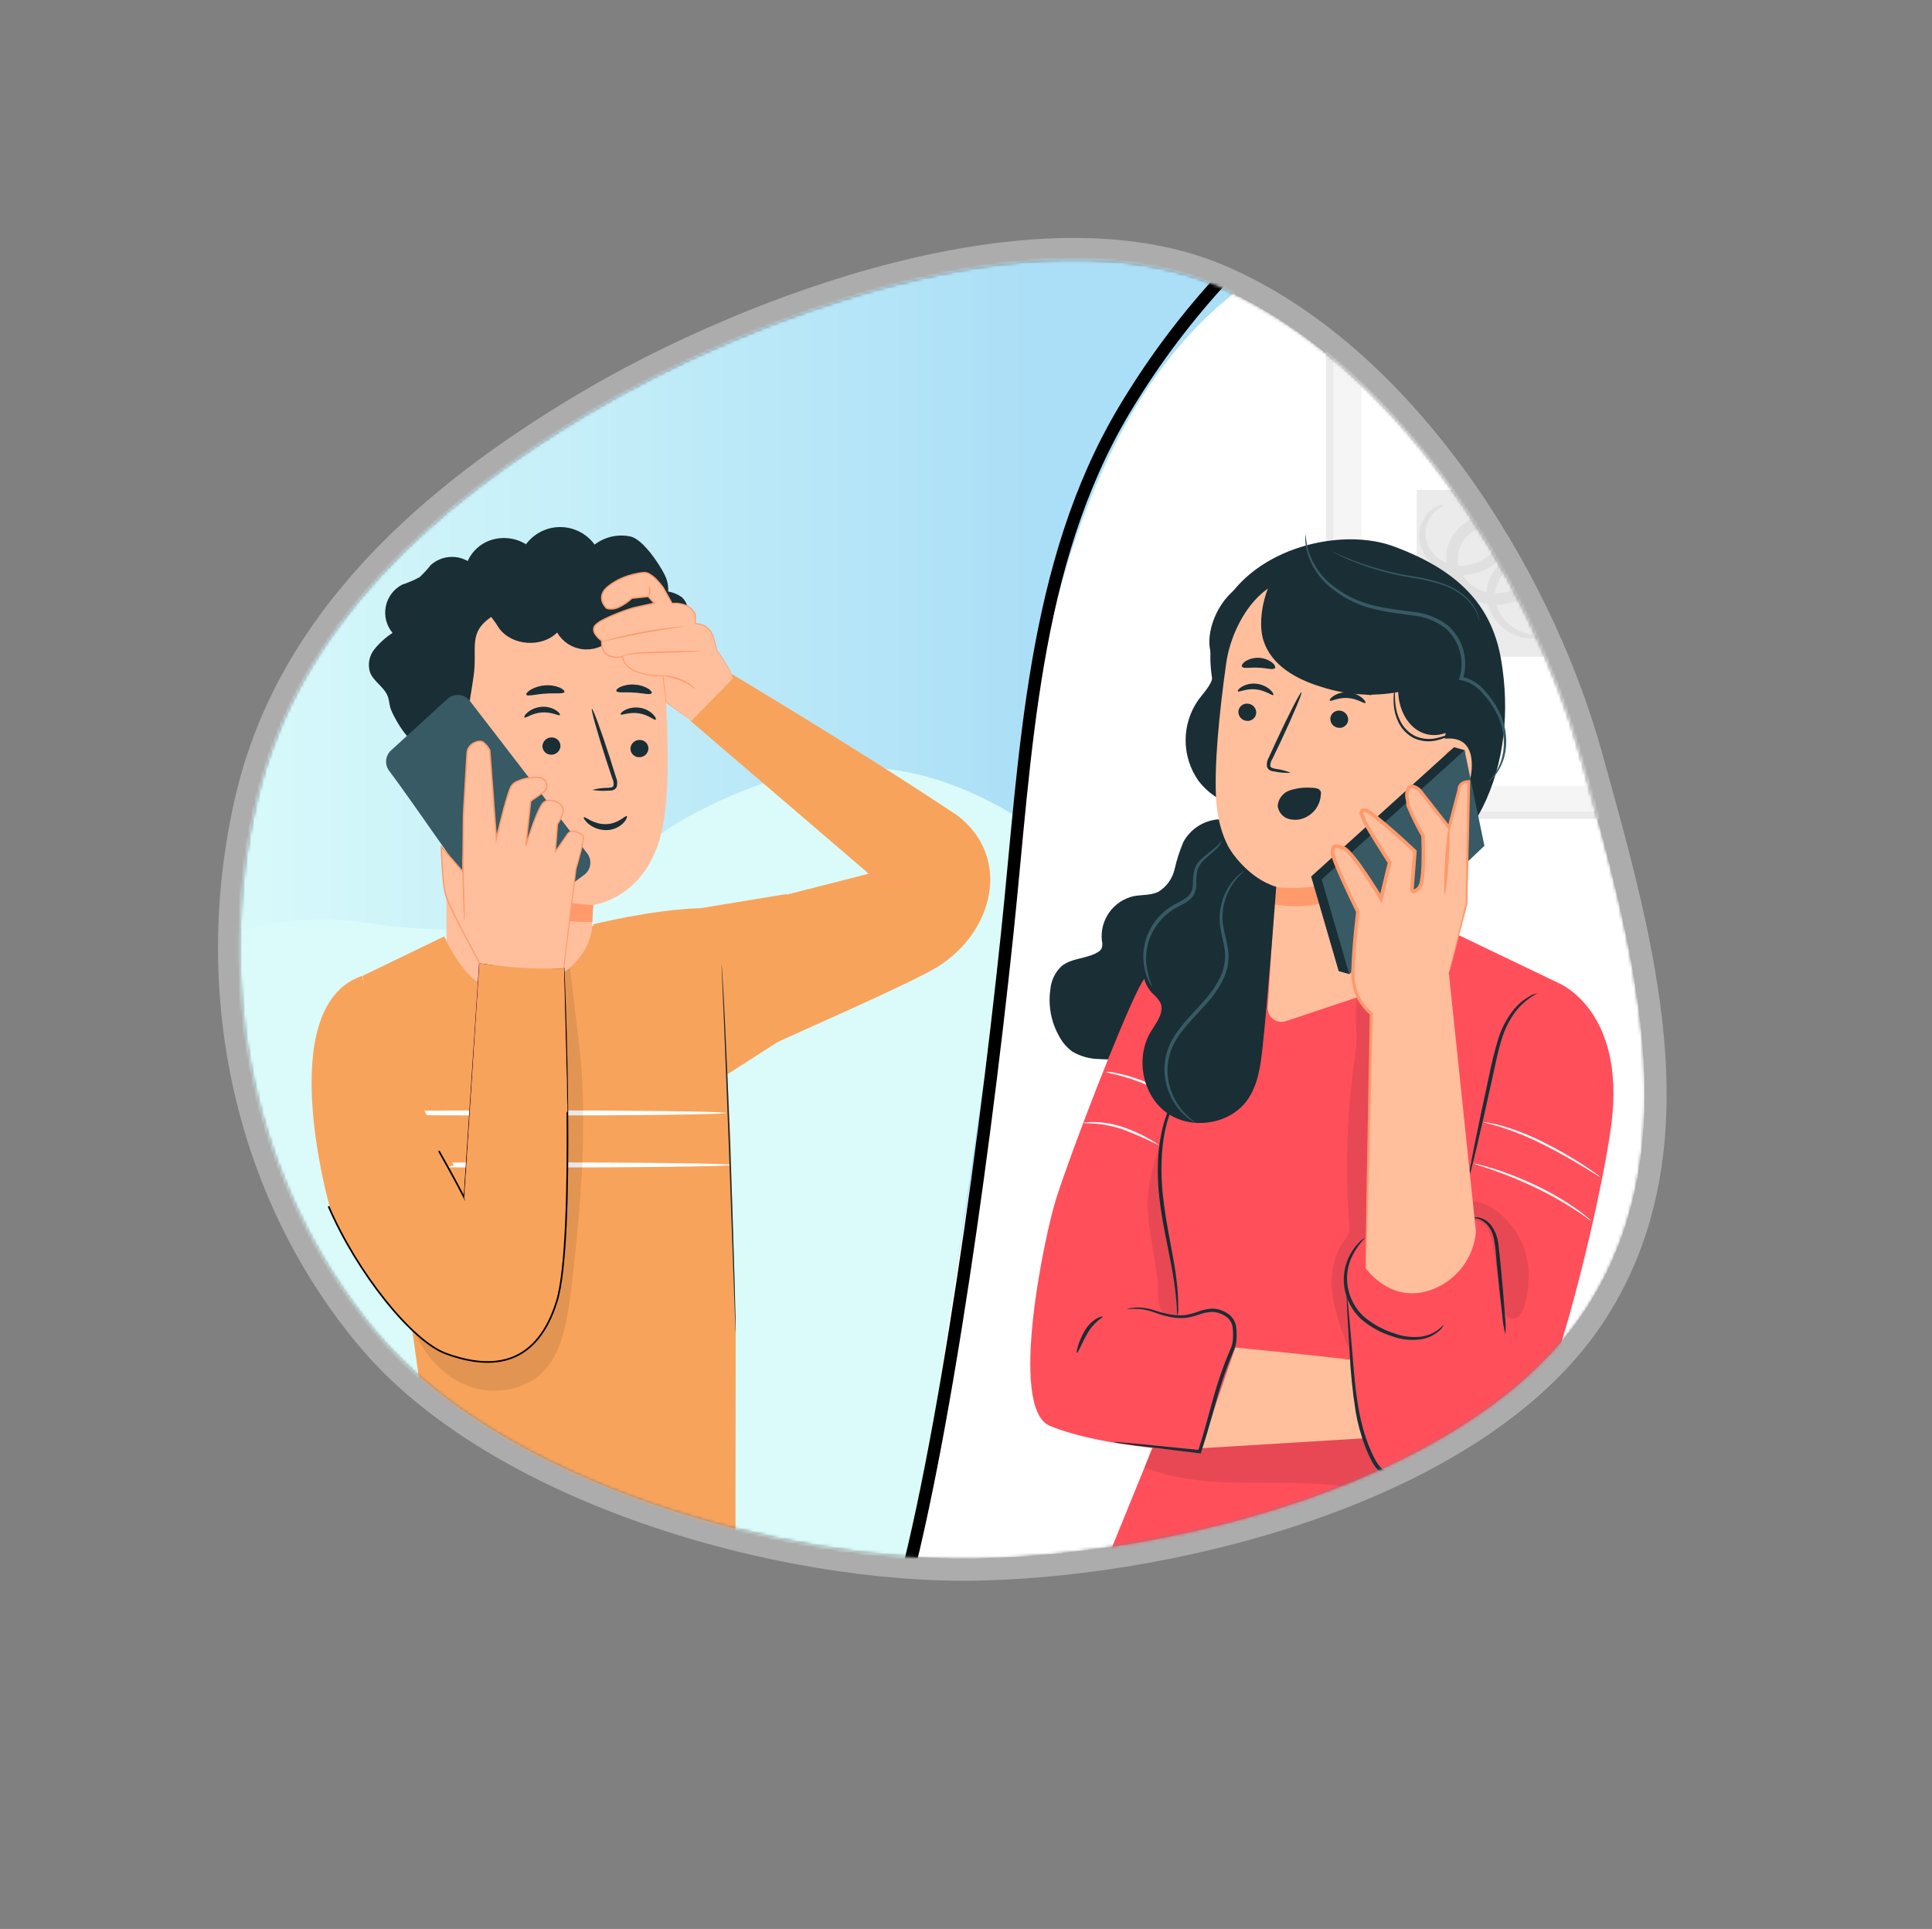<svg width="619" height="618" viewBox="0 0 619 618" fill="none" xmlns="http://www.w3.org/2000/svg">
<rect x="0" y="0" width="619" height="618" fill="#808080" stroke="none"/>
<path d="M511.53 420.582C528.715 393.768 532.344 363.826 529.694 333.342C527.154 304.13 518.811 274.1 510.875 245.538C510.55 244.369 510.226 243.202 509.903 242.039C501.558 211.97 486.293 179.759 465.941 151.984C445.604 124.229 420.026 100.687 390.956 88.282C361.576 75.746 323.724 78.273 286.998 87.605C250.159 96.966 213.842 113.33 187.128 129.21C137.534 158.692 92.317 198.31 78.91 255.609C64.771 316.033 77.618 380.72 117.397 428.606C138.087 453.513 171.495 472.407 207.379 484.892C243.313 497.394 282.15 503.616 314.089 502.874C346.853 502.113 387.129 495.53 423.682 482.232C460.15 468.965 493.432 448.821 511.53 420.582Z" stroke="white" stroke-opacity="0.35" stroke-width="7"/>
<mask id="mask0_16_49578" style="mask-type:alpha" maskUnits="userSpaceOnUse" x="76" y="83" width="451" height="417">
<path d="M506.53 242.975C523.011 302.359 541.837 366.806 508.583 418.693C473.594 473.29 378.836 497.869 314.008 499.375C251.05 500.837 160.329 474.811 120.089 426.369C81.073 379.401 68.406 315.861 82.318 256.407C95.395 200.52 139.579 161.548 188.916 132.219C241.85 100.752 332.943 67.333 389.582 91.501C446.21 115.665 490.067 183.649 506.53 242.975Z" fill="#FF4D9C"/>
</mask>
<g mask="url(#mask0_16_49578)">
<path d="M506.53 242.975C523.011 302.359 541.837 366.806 508.583 418.693C473.594 473.29 378.836 497.869 314.008 499.375C251.05 500.837 160.329 474.811 120.089 426.369C81.073 379.401 68.406 315.861 82.318 256.407C95.395 200.52 139.579 161.548 188.916 132.219C241.85 100.752 332.943 67.333 389.582 91.501C446.21 115.665 490.067 183.649 506.53 242.975Z" fill="white"/>
<path d="M319.065 330.848C325.717 299.857 319.065 94.12 442.975 73.159C432.402 61.53 419.248 45.564 405.301 32.184C403.093 30.043 401.466 27.375 400.571 24.433C399.677 21.49 399.545 18.368 400.187 15.36C402.911 2.191 397.574 -15.088 386.427 -26.169C370.628 -41.874 216.51 58.937 206.174 63.847C201.959 65.837 171.001 101.008 167.543 104.134C162.979 108.555 141.433 128.166 131.415 124.914C114.649 119.471 148.743 143.849 138.329 140.903C124.57 137.011 111.919 141.465 107.512 143.288C104.448 144.556 83.393 153.68 78.647 175.797C5.637 197.981 21.181 250.316 23.576 252.95C26.196 255.832 29.038 259.085 32.048 262.505C41.514 273.262 36.77 290.211 23.089 294.472C22.98 294.506 22.871 294.54 22.762 294.574C17.537 296.198 8.245 299.082 1.933 307.593C-11.392 325.562 63.487 359.625 83.444 379.463C105.514 401.403 128.718 573.665 143.156 566.806C153.043 562.109 159.322 556.027 159.322 556.027C165.699 549.853 182.263 540.525 196.256 545.067C219.678 552.671 222.519 559.902 237.066 564.018C256.287 569.454 273.96 563.233 280.116 560.686C284.397 558.914 312.434 361.743 319.065 330.848Z" fill="url(#paint0_linear_16_49578)"/>
<path d="M29.713 333.365C29.713 333.365 59.133 286.883 117.435 295.641C186.493 306.015 192.228 276.959 220.422 261.69C258.15 241.256 290.08 239.37 327.408 262.633L292.122 505.024L73.678 447.286L18.291 402.72L29.713 333.365Z" fill="url(#paint1_linear_16_49578)"/>
<path d="M426.092 110.18H527.318C527.345 110.18 527.371 110.19 527.39 110.21C527.409 110.229 527.42 110.255 527.42 110.282V261.044C527.42 261.071 527.409 261.097 527.39 261.116C527.371 261.135 527.345 261.146 527.318 261.146H426.092C426.065 261.146 426.039 261.135 426.02 261.116C426.001 261.096 425.99 261.071 425.99 261.043V110.282C425.99 110.255 426.001 110.229 426.02 110.21C426.039 110.19 426.065 110.18 426.092 110.18V110.18Z" fill="#F5F5F5"/>
<path d="M528.495 262.322H424.918C424.891 262.322 424.865 262.311 424.846 262.292C424.827 262.273 424.816 262.247 424.816 262.22V109.108C424.816 109.081 424.827 109.055 424.846 109.036C424.865 109.017 424.891 109.006 424.918 109.006H528.495C528.522 109.006 528.548 109.017 528.567 109.036C528.586 109.055 528.597 109.081 528.597 109.108V262.22C528.597 262.233 528.594 262.247 528.589 262.259C528.584 262.271 528.577 262.283 528.567 262.292C528.558 262.301 528.546 262.309 528.534 262.314C528.522 262.319 528.508 262.322 528.495 262.322H528.495ZM427.268 259.972H526.144C526.157 259.972 526.171 259.969 526.183 259.964C526.195 259.959 526.207 259.951 526.216 259.942C526.226 259.932 526.233 259.921 526.238 259.909C526.243 259.896 526.246 259.883 526.246 259.87V111.458C526.246 111.431 526.235 111.405 526.216 111.386C526.197 111.367 526.171 111.356 526.144 111.356H427.268C427.241 111.356 427.216 111.367 427.196 111.386C427.177 111.405 427.167 111.431 427.167 111.458V259.87C427.167 259.883 427.169 259.896 427.174 259.909C427.179 259.921 427.187 259.932 427.196 259.942C427.206 259.951 427.217 259.959 427.229 259.964C427.242 259.969 427.255 259.972 427.268 259.972V259.972Z" fill="#EBEBEB"/>
<path d="M436.305 119.494H517.284C517.311 119.494 517.337 119.505 517.356 119.524C517.376 119.543 517.386 119.569 517.386 119.596V251.632C517.386 251.659 517.375 251.685 517.356 251.704C517.337 251.723 517.311 251.734 517.284 251.734H436.305C436.278 251.734 436.252 251.723 436.233 251.704C436.214 251.685 436.203 251.659 436.203 251.632V119.596C436.203 119.569 436.214 119.543 436.233 119.524C436.252 119.505 436.278 119.494 436.305 119.494H436.305Z" fill="white"/>
<path d="M453.978 156.984H499.433C499.451 156.984 499.467 156.991 499.479 157.003C499.491 157.015 499.498 157.032 499.498 157.049V210.348C499.498 210.365 499.491 210.381 499.479 210.393C499.467 210.405 499.45 210.412 499.433 210.412H453.978C453.961 210.412 453.945 210.405 453.933 210.393C453.921 210.381 453.914 210.365 453.914 210.348V157.049C453.914 157.032 453.921 157.015 453.933 157.003C453.945 156.991 453.961 156.984 453.978 156.984Z" fill="#EBEBEB"/>
<path d="M495.89 203.872C495.949 204.043 493.699 205.029 489.418 204.527C486.788 204.183 484.286 203.184 482.144 201.619C479.23 199.452 477.217 196.287 476.491 192.729C476.069 190.502 476.247 188.202 477.006 186.067C477.766 183.931 479.08 182.035 480.814 180.575C481.791 179.755 482.899 179.106 484.092 178.654C485.402 178.171 486.808 178.009 488.193 178.182C489.715 178.33 491.15 178.957 492.293 179.973C492.934 180.575 493.417 181.325 493.699 182.158C493.981 182.991 494.053 183.881 493.909 184.749C493.596 186.314 492.81 187.745 491.658 188.849C490.642 189.853 489.485 190.705 488.225 191.378C485.709 192.775 482.906 193.575 480.032 193.718C476.994 193.884 473.97 193.196 471.302 191.731C468.546 190.199 466.31 187.88 464.877 185.071C463.394 182.199 462.986 178.891 463.725 175.745C464.449 172.702 466.182 169.993 468.641 168.06C469.868 167.109 471.267 166.402 472.762 165.979C474.277 165.577 475.864 165.527 477.402 165.834C479.027 166.144 480.507 166.979 481.613 168.21C482.677 169.469 483.261 171.063 483.264 172.71C483.279 174.211 482.9 175.689 482.165 176.998C481.491 178.185 480.611 179.243 479.566 180.122C477.679 181.708 475.478 182.877 473.108 183.553C470.905 184.197 468.591 184.376 466.315 184.078C464.196 183.787 462.173 183.012 460.402 181.813C458.878 180.81 457.586 179.494 456.612 177.951C455.638 176.408 455.005 174.675 454.755 172.868C454.452 170.139 455.201 167.397 456.848 165.2C457.829 163.833 459.168 162.764 460.718 162.108C461.782 161.705 462.389 161.719 462.416 161.82C462.46 161.965 461.934 162.2 461.07 162.776C459.84 163.619 458.813 164.723 458.061 166.01C456.877 167.975 456.44 170.3 456.829 172.561C457.132 174.017 457.735 175.394 458.6 176.605C459.464 177.815 460.571 178.832 461.849 179.592C463.401 180.499 465.131 181.057 466.919 181.228C468.708 181.398 470.513 181.176 472.207 180.579C474.118 179.969 475.882 178.97 477.39 177.647C478.126 177.065 478.725 176.328 479.143 175.489C479.562 174.649 479.79 173.728 479.811 172.79C479.804 171.932 479.483 171.107 478.908 170.472C478.332 169.836 477.543 169.434 476.69 169.343C475.699 169.166 474.681 169.214 473.711 169.483C472.69 169.795 471.736 170.295 470.898 170.956C469.12 172.392 467.872 174.381 467.353 176.607C466.827 178.897 467.136 181.298 468.223 183.381C469.321 185.525 471.027 187.299 473.127 188.479C475.188 189.617 477.524 190.161 479.875 190.049C482.196 189.954 484.465 189.333 486.511 188.235C487.478 187.741 488.369 187.113 489.159 186.368C489.812 185.786 490.279 185.024 490.503 184.178C490.568 183.863 490.553 183.536 490.458 183.228C490.363 182.92 490.192 182.641 489.96 182.417C489.345 181.876 488.579 181.538 487.765 181.45C486.899 181.318 486.013 181.393 485.181 181.67C484.31 181.972 483.497 182.418 482.773 182.989C481.402 184.082 480.341 185.515 479.697 187.146C479.053 188.777 478.849 190.549 479.104 192.283C479.593 195.282 481.132 198.01 483.447 199.978C485.26 201.483 487.397 202.549 489.69 203.094C493.546 203.99 495.86 203.547 495.89 203.872Z" fill="#E0E0E0"/>
<path d="M423.981 60C404.249 74.653 380.084 98.053 360.261 131.246C330.565 180.968 328.736 241.558 322.7 299.157C314.521 377.206 299.364 482.908 284.566 525.372" stroke="black" stroke-width="4"/>
<path d="M390.478 262.498C388.119 262.653 385.837 263.407 383.85 264.687C381.862 265.968 380.232 267.733 379.115 269.817C377.93 272.634 376.994 275.55 376.32 278.531C375.973 280.023 375.331 281.429 374.431 282.668C373.531 283.906 372.391 284.951 371.079 285.74C368.659 286.913 365.81 286.607 363.171 287.123C360.045 287.842 357.289 289.678 355.421 292.285C353.553 294.893 352.7 298.092 353.024 301.283C353.253 302.132 353.229 303.029 352.954 303.864C352.65 304.393 352.2 304.823 351.658 305.102C348.08 307.238 343.277 306.896 340.078 309.565C338.055 311.497 336.798 314.094 336.54 316.88C335.755 322.17 336.783 327.57 339.457 332.201C340.474 334.076 341.903 335.696 343.635 336.94C346.203 338.441 349.116 339.25 352.09 339.286C362.068 339.997 372.66 337.758 380.14 331.116C390.013 322.351 405.772 289.135 407.519 276.049L390.478 262.498Z" fill="#1A2E35"/>
<path d="M464.021 298.002L499.408 314.968L474.293 421.211C474.293 421.211 489.201 464.978 494.206 489.116L499.21 513.255C448.462 547.809 381.059 584.419 338.141 540.241L375.707 448.004L356.883 374.3L406.553 292.995L418.824 292.352L464.021 298.002Z" fill="#FF4F5B"/>
<g opacity="0.3">
<path opacity="0.3" d="M490.982 482.763C489.962 480.629 469.513 463.016 467.383 461.988C436.593 447.13 417.764 461.123 383.466 463.869C382.56 463.942 383.481 464.551 382.574 464.632C378.666 464.981 372.701 462.866 368.848 463.433L366.709 470.121C389.841 479.344 416.665 471.344 440.572 478.313C447.579 480.355 454.238 483.664 461.439 484.855C463.503 485.196 465.786 485.452 467.212 486.982C467.904 487.912 468.519 488.895 469.053 489.924C470.78 492.511 474.01 493.643 477.084 494.12C480.346 494.826 483.751 494.353 486.697 492.786C489.504 491.042 492.408 485.745 490.982 482.763Z" fill="black"/>
</g>
<path d="M494.827 474.103C496.622 474.624 496.001 480.86 491.537 479.857C483.797 477.876 476.202 475.371 468.803 472.359L453.413 459.794L384.414 464.009L395.09 431.652C395.09 431.652 466.551 438.402 476.636 442.508C484.003 445.508 489.256 448.504 492.698 452.367" fill="#FFBF9D"/>
<path d="M492.699 452.367C493.706 453.516 494.587 454.769 495.328 456.105C496.297 457.982 493.54 460.479 493.54 460.479C493.54 460.479 499.66 462.398 497.529 464.929C495.398 467.46 494.622 467.595 494.622 467.595C494.622 467.595 499.61 471.373 498.563 473.291C497.516 475.209 494.828 474.103 494.828 474.103" fill="#FFBF9D"/>
<path d="M495.356 474.406C495.57 474.179 493.807 472.328 490.937 471.177C488.074 470.007 485.52 470.112 485.516 470.424C485.486 470.768 487.828 471.186 490.491 472.28C493.165 473.346 495.138 474.674 495.356 474.406Z" fill="#FF9A6C"/>
<path d="M488.665 464.982C488.623 465.318 490.033 465.751 491.647 466.473C493.27 467.179 494.539 467.929 494.759 467.671C494.975 467.438 493.931 466.175 492.127 465.385C490.328 464.585 488.692 464.665 488.665 464.982Z" fill="#FF9A6C"/>
<path d="M489.214 459.921C489.313 460.057 489.515 460.096 489.829 460.215C490.297 460.386 490.779 460.517 491.269 460.606C492.408 460.798 493.407 460.693 493.5 460.378C493.593 460.063 492.67 459.635 491.437 459.429C490.91 459.317 490.368 459.298 489.835 459.374C489.349 459.467 489.108 459.79 489.214 459.921Z" fill="#FF9A6C"/>
<path d="M406.554 292.994C406.554 292.994 376.471 293.772 364.802 316.717C358.982 328.161 343.758 367.353 338.432 383.88C334.828 395.062 322.847 451.27 336.414 456.839C353.81 463.98 384.331 465.082 384.3 465.082H384.331L395.541 432.445C396.289 429.9 396.025 427.165 394.804 424.809C393.583 422.454 391.5 420.662 388.989 419.806L379.714 421.781L369.043 418.56L376.313 352.716L386.531 339.93L406.554 292.994Z" fill="#FF4F5B"/>
<g opacity="0.3">
<path opacity="0.3" d="M435.012 319.197C433.61 324.349 435.088 331.806 434.429 336.408C431.59 354.823 430.862 373.501 432.257 392.082C432.416 393.087 432.366 394.114 432.111 395.099C431.746 395.953 431.253 396.746 430.649 397.45C426.987 402.441 426.116 409.049 426.954 415.183C428.057 421.281 429.936 427.213 432.546 432.834C432.607 427.876 432.24 420.468 431.779 415.529C431.687 414.544 431.192 415.185 431.15 414.197C430.897 408.254 431.815 402.726 435.93 398.431C436.828 397.646 437.61 396.738 438.256 395.736C438.706 394.731 438.964 393.651 439.016 392.551C441.283 371.762 442.737 350.905 443.379 329.981C443.552 328.797 443.295 327.589 442.654 326.579C441.964 325.949 441.181 325.429 440.332 325.036C438.719 324.005 437.695 322.157 435.954 321.361" fill="black"/>
</g>
<path d="M499.408 314.969C499.408 314.969 520.854 323.622 516.314 359.888C514.08 377.73 503.431 425.934 492.113 453.67C486.779 466.741 474.398 475.858 460.375 474.223C454.248 473.509 448.206 474.565 444.075 472.153C437.808 468.494 434.924 455.899 433.559 442.286C432.63 433.015 432.829 423.338 431.487 415.431C429.296 402.523 435.147 396.342 442.72 394.721L472.412 388.366L474.349 404.093L499.408 314.969Z" fill="#FF4F5B"/>
<path d="M462.55 424.447C462.465 424.382 461.997 425.063 460.855 425.943C459.237 427.165 457.333 427.952 455.324 428.23C452.332 428.575 449.3 428.187 446.491 427.098C442.972 425.963 439.71 424.145 436.894 421.748C434.214 419.236 432.43 415.916 431.815 412.294C431.316 409.33 431.638 406.287 432.748 403.493C433.862 400.926 435.435 398.583 437.389 396.58C436.69 396.918 436.065 397.392 435.55 397.973C434.03 399.457 432.815 401.222 431.971 403.171C430.681 406.089 430.251 409.315 430.733 412.469C431.328 416.358 433.213 419.934 436.086 422.621C439.022 425.132 442.445 427.01 446.14 428.137C449.12 429.232 452.33 429.549 455.467 429.059C457.585 428.691 459.556 427.733 461.155 426.296C461.774 425.812 462.255 425.175 462.55 424.447V424.447Z" fill="#1A2E35"/>
<path d="M493.858 449.216C493.752 449.18 493.248 450.814 491.903 453.561C489.993 457.429 487.448 460.95 484.375 463.977C479.838 468.478 474.195 471.702 468.015 473.326C460.459 475.331 452.462 474.885 445.177 472.051C441.342 470.561 439.905 466.341 438.394 462.826C437.065 459.297 436.063 455.653 435.4 451.94C434.088 444.829 433.712 438.279 433.228 432.803C432.76 427.452 432.375 423.06 432.091 419.824C431.943 418.403 431.82 417.238 431.722 416.299C431.705 415.884 431.634 415.473 431.513 415.076C431.45 415.487 431.44 415.904 431.483 416.317C431.522 417.26 431.571 418.43 431.63 419.857C431.819 423.1 432.076 427.502 432.389 432.865C432.676 439.32 433.321 445.754 434.322 452.137C434.967 455.925 435.966 459.644 437.307 463.244C438.029 465.16 438.895 467.019 439.898 468.804C440.976 470.736 442.66 472.258 444.691 473.136C452.22 476.084 460.5 476.523 468.298 474.385C473.578 472.936 478.471 470.335 482.625 466.768C486.779 463.201 490.091 458.758 492.322 453.758C492.812 452.675 493.228 451.562 493.569 450.424C493.717 450.035 493.814 449.629 493.858 449.216V449.216Z" fill="#1A2E35"/>
<path d="M482.327 427.48C482.474 425.458 482.42 423.426 482.167 421.414C481.916 417.681 481.488 412.531 480.943 406.851C480.655 404.003 480.426 401.32 480.093 398.828C479.885 396.55 479.06 394.371 477.709 392.525C476.745 391.29 475.383 390.428 473.855 390.086C472.77 389.883 472.174 390.113 472.188 390.165C472.191 390.273 472.785 390.214 473.74 390.535C475.075 391.009 476.229 391.884 477.045 393.041C479.297 395.929 479.107 401.33 479.759 406.965C480.304 412.645 480.865 417.782 481.329 421.494C481.464 423.518 481.798 425.523 482.327 427.48V427.48Z" fill="#1A2E35"/>
<path d="M492.583 318.234C491.734 318.368 490.92 318.671 490.19 319.125C488.131 320.253 486.319 321.781 484.859 323.619C482.705 326.346 481.075 329.447 480.05 332.767C478.836 336.779 477.825 340.849 477.022 344.963C475.127 353.641 473.477 361.51 472.341 367.219C471.772 370.073 471.333 372.387 471.055 373.992C470.848 374.815 470.743 375.661 470.742 376.51C471.095 375.738 471.352 374.925 471.507 374.091C471.924 372.516 472.489 370.23 473.162 367.398C474.509 361.735 476.289 353.895 478.184 345.217C479.148 340.88 479.936 336.728 481.092 333.107C482.034 329.883 483.532 326.848 485.519 324.14C487.416 321.681 489.827 319.666 492.583 318.234V318.234Z" fill="#1A2E35"/>
<path d="M356.809 462.014C357.449 462.211 358.108 462.339 358.775 462.396C360.232 462.596 362.09 462.852 364.361 463.164C369.371 463.777 376.187 464.611 384.274 465.6L384.69 465.651L384.826 465.245C386.034 461.653 387.213 457.707 388.374 453.525C389.537 449.343 390.734 444.947 392.266 440.517C392.877 438.782 393.498 437.074 394.169 435.413C394.509 434.585 394.846 433.762 395.181 432.946C395.591 432.114 395.882 431.229 396.044 430.316C396.276 428.563 396.276 426.788 396.047 425.035C395.916 424.141 395.586 423.287 395.083 422.537C394.58 421.786 393.915 421.158 393.138 420.697C391.73 419.797 390.103 419.298 388.432 419.253C386.905 419.33 385.4 419.644 383.97 420.183C382.704 420.647 381.404 421.012 380.081 421.274C378.859 421.433 377.624 421.453 376.397 421.334C374.261 421.059 372.158 420.565 370.123 419.859C368.538 419.339 366.895 419.016 365.231 418.897C364.178 418.842 363.122 418.912 362.087 419.108C361.722 419.154 361.366 419.253 361.03 419.402C362.416 419.303 363.807 419.289 365.195 419.359C366.809 419.556 368.396 419.937 369.924 420.493C371.985 421.282 374.126 421.844 376.309 422.17C377.605 422.325 378.914 422.329 380.211 422.183C381.59 421.939 382.947 421.585 384.268 421.122C385.603 420.64 387.003 420.362 388.421 420.299C389.887 420.361 391.309 420.816 392.539 421.615C393.178 421.993 393.724 422.51 394.136 423.127C394.548 423.744 394.816 424.446 394.92 425.181C395.123 426.825 395.114 428.489 394.894 430.132C394.743 430.951 394.475 431.744 394.098 432.487C393.746 433.305 393.401 434.133 393.07 434.975C392.388 436.65 391.759 438.376 391.142 440.128C389.594 444.606 388.401 449.039 387.265 453.218C386.13 457.401 384.994 461.331 383.838 464.92L384.389 464.566C376.283 463.75 369.45 463.062 364.429 462.556C362.144 462.36 360.276 462.2 358.811 462.075C358.148 461.983 357.476 461.963 356.809 462.014V462.014Z" fill="#1A2E35"/>
<path d="M353.281 421.819C353.234 421.687 352.365 421.815 351.163 422.532C349.638 423.515 348.373 424.852 347.475 426.429C345.367 430.07 344.773 433.377 345.022 433.456C345.386 433.596 346.51 430.452 348.492 427.046C349.328 425.604 350.396 424.31 351.653 423.215C352.628 422.391 353.352 421.991 353.281 421.819Z" fill="#1A2E35"/>
<path d="M377.287 421.818C377.474 420.812 377.543 419.788 377.495 418.765C377.5 415.982 377.33 413.202 376.987 410.44C376.287 403.417 373.833 393.974 372.618 383.404C371.416 372.829 372.434 363.064 374.904 356.559C376.261 353.053 378.014 349.713 380.128 346.604C380.096 346.578 379.9 346.767 379.553 347.153C379.039 347.71 378.558 348.298 378.114 348.913C376.465 351.177 375.122 353.648 374.117 356.262C371.385 362.839 370.215 372.826 371.435 383.532C372.015 388.889 373.021 393.912 373.931 398.459C374.847 403.005 375.656 407.091 376.154 410.551C376.661 414.008 376.921 416.825 377.033 418.778C377.028 419.797 377.113 420.815 377.287 421.818V421.818Z" fill="#1A2E35"/>
<g opacity="0.3">
<path opacity="0.3" d="M373.843 358.346C372.677 362.5 371.511 366.654 370.346 370.808C368.929 375.193 368.03 379.729 367.667 384.322C367.644 388.187 367.991 392.045 368.704 395.844C369.375 400.216 370.025 404.592 370.76 408.954C371.521 413.463 370.1 416.99 372.712 420.743L377.2 421.512C376.567 402.152 368.936 377.121 373.567 358.312" fill="black"/>
</g>
<path d="M391.763 317.765C391.433 317.656 389.604 322.638 387.416 328.772C385.238 334.912 383.222 339.786 383.517 339.93C383.811 340.079 386.34 335.363 388.535 329.176C390.737 323.001 392.057 317.862 391.763 317.765Z" fill="#1A2E35"/>
<g opacity="0.3">
<path opacity="0.3" d="M470.896 384.861C473.628 384.869 476.29 385.726 478.513 387.313C483.482 390.637 487.108 395.619 488.743 401.369C490.339 407.114 490.153 413.208 488.21 418.846C487.62 420.593 486.457 422.581 484.613 422.534C482.444 422.479 481.531 419.787 481.2 417.643C480.284 411.704 479.368 405.765 478.452 399.826C478.264 397.787 477.7 395.8 476.787 393.966C476.318 393.055 475.609 392.29 474.736 391.752C473.864 391.215 472.861 390.926 471.836 390.916L471.193 384.568" fill="black"/>
</g>
<path d="M475.276 359.539C475.254 359.666 477.553 360.05 481.128 361.181C485.773 362.695 490.292 364.571 494.644 366.791C499.762 369.363 504.242 371.993 507.452 373.947C508.851 374.802 510.109 375.571 511.251 376.27C511.698 376.588 512.18 376.853 512.687 377.063C512.3 376.674 511.87 376.331 511.405 376.039C510.552 375.42 509.3 374.548 507.721 373.52C503.611 370.825 499.351 368.366 494.963 366.153C490.582 363.907 485.997 362.08 481.272 360.697C479.839 360.279 478.382 359.95 476.908 359.712C476.372 359.592 475.825 359.535 475.276 359.539V359.539Z" fill="#FAFAFA"/>
<path d="M472.188 372.787C472.686 373.034 473.21 373.225 473.75 373.356C474.767 373.676 476.237 374.144 478.034 374.774C482.719 376.397 487.311 378.282 491.785 380.418C496.264 382.546 500.593 384.973 504.745 387.684C506.338 388.723 507.593 389.619 508.453 390.247C508.878 390.605 509.342 390.914 509.836 391.169C509.476 390.745 509.069 390.362 508.624 390.029C507.813 389.33 506.597 388.366 505.029 387.267C500.933 384.414 496.606 381.908 492.094 379.775C487.597 377.617 482.951 375.785 478.191 374.294C476.365 373.723 474.867 373.327 473.824 373.088C473.292 372.927 472.743 372.826 472.188 372.787V372.787Z" fill="#FAFAFA"/>
<path d="M354.139 343.381C355.22 343.76 356.33 344.055 357.457 344.263C360.122 344.926 362.745 345.749 365.312 346.727C367.872 347.721 370.371 348.867 372.795 350.161C373.771 350.761 374.792 351.286 375.848 351.729C375.007 350.939 374.064 350.265 373.045 349.722C368.276 346.841 363.036 344.825 357.565 343.77C356.445 343.49 355.293 343.359 354.139 343.381V343.381Z" fill="#FAFAFA"/>
<path d="M347.053 359.785C347.062 359.907 348.509 359.809 350.823 359.982C353.834 360.231 356.804 360.845 359.667 361.809C363.675 363.337 367.601 365.074 371.426 367.015C370.456 366.193 369.393 365.489 368.259 364.915C365.601 363.381 362.798 362.114 359.891 361.131C356.974 360.139 353.927 359.582 350.848 359.478C349.917 359.446 348.986 359.483 348.06 359.588C347.715 359.593 347.374 359.659 347.053 359.785V359.785Z" fill="#FAFAFA"/>
<path d="M398.767 186.764C390.527 191.17 386.596 201.412 387.625 207.719C388.144 210.899 389.323 214.147 388.465 217.252C387.724 219.935 385.601 221.965 383.957 224.211C381.281 228.024 379.852 232.573 379.865 237.231C379.879 241.889 381.334 246.429 384.031 250.227C386.879 253.914 390.798 256.628 395.25 257.998C399.702 259.368 404.47 259.326 408.897 257.877" fill="#1A2E35"/>
<path d="M391.014 227.315C375.083 183.812 422.166 166.133 446.451 175.024C469.275 183.38 478.342 195.741 480.997 211.631C483.653 227.528 482.188 244.416 474.945 258.814C471.374 265.914 465.378 272.949 457.437 273.267" fill="#1A2E35"/>
<path d="M454.765 312.856L466.033 208.111C466.223 206.129 465.662 204.149 464.462 202.561C463.262 200.973 461.509 199.893 459.551 199.534L418.297 185.714C404.935 183.268 394.721 199.175 392.843 212.629C390.759 227.576 388.802 245.908 389.732 257.249C391.602 280.054 408.655 284.231 408.655 284.231C408.67 284.129 407.317 304.117 406.177 322.734C406.133 323.452 406.266 324.17 406.565 324.824C406.863 325.479 407.317 326.05 407.888 326.488C408.459 326.926 409.128 327.218 409.838 327.337C410.547 327.455 411.275 327.398 411.957 327.17L454.765 312.856Z" fill="#FFBF9D"/>
<path d="M396.775 227.786C396.703 228.533 396.925 229.28 397.394 229.866C397.864 230.452 398.543 230.832 399.289 230.924C399.651 230.985 400.022 230.973 400.38 230.888C400.738 230.804 401.075 230.648 401.372 230.431C401.669 230.214 401.919 229.94 402.109 229.625C402.298 229.31 402.422 228.96 402.474 228.596C402.547 227.849 402.325 227.103 401.856 226.516C401.388 225.93 400.709 225.55 399.964 225.456C399.601 225.395 399.23 225.407 398.871 225.492C398.513 225.576 398.176 225.732 397.878 225.949C397.581 226.166 397.331 226.44 397.141 226.756C396.952 227.071 396.827 227.422 396.775 227.786V227.786Z" fill="#1A2E35"/>
<path d="M426.236 230.018C426.163 230.766 426.386 231.512 426.855 232.098C427.325 232.684 428.004 233.064 428.75 233.156C429.112 233.217 429.483 233.205 429.841 233.121C430.199 233.036 430.536 232.881 430.833 232.664C431.13 232.447 431.381 232.172 431.57 231.857C431.759 231.542 431.883 231.192 431.935 230.828C432.008 230.081 431.786 229.335 431.317 228.749C430.849 228.162 430.17 227.782 429.425 227.689C429.062 227.628 428.69 227.64 428.332 227.724C427.974 227.809 427.637 227.964 427.339 228.181C427.042 228.398 426.792 228.673 426.602 228.988C426.413 229.304 426.288 229.654 426.236 230.018V230.018Z" fill="#1A2E35"/>
<path d="M396.608 221.473C396.924 221.888 399.283 220.511 402.382 220.859C405.483 221.161 407.584 223.005 407.962 222.662C408.146 222.513 407.856 221.794 406.944 220.965C405.704 219.888 404.162 219.221 402.528 219.056C400.917 218.874 399.289 219.209 397.881 220.014C396.848 220.642 396.45 221.286 396.608 221.473Z" fill="#1A2E35"/>
<path d="M426.064 224.455C426.397 224.858 428.705 223.394 431.813 223.624C434.922 223.808 437.092 225.572 437.456 225.215C437.633 225.058 437.321 224.352 436.374 223.557C435.095 222.528 433.529 221.92 431.891 221.816C430.273 221.695 428.659 222.092 427.282 222.949C426.275 223.615 425.901 224.274 426.064 224.455Z" fill="#1A2E35"/>
<path d="M413.593 247.594C411.993 246.956 410.319 246.522 408.611 246.299C407.823 246.157 407.083 245.942 406.99 245.39C406.986 244.565 407.233 243.758 407.699 243.077C408.592 241.212 409.527 239.256 410.506 237.208C414.42 228.846 417.318 221.946 416.979 221.792C416.642 221.637 413.194 228.289 409.281 236.651C408.335 238.715 407.431 240.685 406.57 242.564C405.998 243.484 405.768 244.576 405.921 245.649C406.015 245.937 406.174 246.201 406.385 246.419C406.596 246.638 406.854 246.805 407.139 246.909C407.57 247.062 408.019 247.159 408.474 247.199C410.157 247.547 411.877 247.679 413.593 247.594V247.594Z" fill="#1A2E35"/>
<path d="M408.655 284.231C419.253 285.197 429.912 283.202 439.444 278.469C439.444 278.469 430.63 293.567 408.236 289.749L408.655 284.231Z" fill="#FF9A6C"/>
<path d="M423.202 254.334C423.173 255.775 422.777 257.185 422.053 258.431C421.329 259.677 420.299 260.718 419.061 261.456C418.177 262.011 417.191 262.383 416.16 262.549C415.129 262.714 414.076 262.669 413.063 262.417C412.086 262.175 411.207 261.639 410.545 260.88C409.883 260.122 409.469 259.178 409.361 258.178C409.45 257.046 409.875 255.966 410.582 255.078C411.288 254.189 412.244 253.532 413.327 253.19C415.574 252.468 417.943 252.198 420.295 252.398C420.946 252.375 421.596 252.474 422.21 252.69C422.505 252.792 422.763 252.98 422.952 253.229C423.14 253.478 423.25 253.777 423.268 254.089" fill="#1A2E35"/>
<path d="M425.64 219.838C425.883 220.706 429.019 220.541 432.633 221.257C436.263 221.901 439.124 223.192 439.666 222.47C439.909 222.124 439.457 221.29 438.329 220.381C436.817 219.257 435.069 218.492 433.218 218.145C431.366 217.797 429.46 217.876 427.643 218.375C426.263 218.813 425.539 219.426 425.64 219.838Z" fill="#1A2E35"/>
<path d="M397.93 213.576C398.423 214.324 400.621 213.753 403.2 213.914C405.784 213.984 407.921 214.749 408.48 214.048C408.727 213.706 408.437 212.973 407.535 212.232C406.315 211.333 404.856 210.818 403.342 210.75C401.829 210.682 400.329 211.065 399.034 211.851C398.069 212.508 397.715 213.213 397.93 213.576Z" fill="#1A2E35"/>
<path d="M459.93 237.345C460.272 237.21 472.397 232.911 471.512 246.413C470.626 259.914 457.254 256.24 457.256 255.851C457.258 255.463 459.93 237.345 459.93 237.345Z" fill="#FFBF9D"/>
<path d="M461.716 251.006C461.778 250.966 461.941 251.186 462.326 251.394C462.87 251.67 463.499 251.724 464.082 251.546C465.543 251.116 466.892 248.93 467.117 246.501C467.227 245.345 467.078 244.18 466.68 243.09C466.581 242.66 466.379 242.26 466.091 241.926C465.804 241.591 465.439 241.331 465.029 241.169C464.763 241.08 464.475 241.086 464.213 241.187C463.952 241.288 463.735 241.478 463.598 241.723C463.393 242.088 463.461 242.363 463.388 242.381C463.348 242.413 463.113 242.137 463.258 241.586C463.355 241.257 463.562 240.97 463.845 240.775C464.235 240.518 464.71 240.426 465.168 240.516C465.715 240.662 466.216 240.946 466.622 241.341C467.028 241.736 467.326 242.228 467.488 242.771C467.986 243.978 468.181 245.288 468.056 246.588C467.792 249.302 466.232 251.757 464.243 252.193C463.874 252.275 463.491 252.272 463.122 252.186C462.754 252.1 462.41 251.932 462.115 251.694C461.719 251.334 461.668 251.027 461.716 251.006Z" fill="#FF9A6C"/>
<path d="M414.321 178.58C406.521 181.89 402.267 197.012 404.777 205.104C407.287 213.196 415.365 217.669 423.48 220.102C431.386 222.67 439.808 223.225 447.982 221.717C448.134 227.233 450.989 233.101 456.189 234.947C463.075 237.393 470.65 231.492 472.754 224.494C474.858 217.496 473.07 209.99 471.277 202.906" fill="#1A2E35"/>
<path d="M470.132 232.047C469.806 232.401 469.431 232.705 469.018 232.951C467.959 233.713 466.861 234.418 465.728 235.063C464.036 236.051 462.202 236.773 460.29 237.203C457.899 237.765 455.39 237.537 453.138 236.556C450.934 235.463 449.154 233.671 448.075 231.46C447.202 229.693 446.684 227.772 446.551 225.805C446.451 224.498 446.479 223.184 446.635 221.882C446.653 221.4 446.748 220.924 446.919 220.473C447.067 220.481 446.751 222.522 447.101 225.75C447.304 227.626 447.851 229.449 448.713 231.127C449.751 233.171 451.419 234.826 453.47 235.848C455.574 236.759 457.91 236.986 460.15 236.497C462.004 236.111 463.794 235.464 465.467 234.576C468.353 233.061 470.061 231.93 470.132 232.047Z" fill="#1A2E35"/>
<path d="M474.012 199.072C473.958 199.084 473.857 198.313 473.368 197.023C472.641 195.214 471.546 193.576 470.153 192.212C468.084 190.192 465.612 188.632 462.898 187.633C459.545 186.467 456.089 185.623 452.576 185.114C446.159 184.118 439.875 182.405 433.84 180.008C431.53 179.082 429.704 178.227 428.46 177.606C427.835 177.301 427.359 177.045 427.038 176.87C426.868 176.792 426.707 176.694 426.559 176.58C426.739 176.628 426.914 176.697 427.08 176.784C427.46 176.955 427.943 177.172 428.539 177.439C429.805 178.007 431.645 178.813 433.963 179.695C440.006 181.99 446.272 183.649 452.658 184.646C456.201 185.16 459.684 186.024 463.056 187.225C465.815 188.262 468.318 189.883 470.393 191.977C471.793 193.389 472.868 195.089 473.542 196.959C473.72 197.466 473.854 197.987 473.944 198.516C473.988 198.698 474.011 198.885 474.012 199.072V199.072Z" fill="#375A64"/>
<path d="M476.795 250.571C476.817 250.595 477.032 250.436 477.43 250.104C477.999 249.598 478.523 249.043 478.996 248.447C480.761 246.168 481.919 243.478 482.362 240.63C483.013 236.251 482.27 231.778 480.239 227.845C479.055 225.463 477.54 223.26 475.74 221.302C473.817 218.991 471.167 217.399 468.223 216.786L468.678 217.528C469.632 214.514 469.687 211.286 468.835 208.241C467.983 205.196 466.262 202.466 463.882 200.384C460.63 197.892 456.736 196.376 452.655 196.013C448.817 195.464 445.162 195.147 441.757 194.344C435.667 193.195 430.007 190.406 425.386 186.277C422.334 183.427 420.129 179.789 419.014 175.764C418.674 174.268 418.431 172.752 418.288 171.225C418.2 171.619 418.164 172.024 418.182 172.428C418.187 173.586 418.315 174.74 418.564 175.872C419.537 180.065 421.702 183.887 424.798 186.878C429.468 191.221 435.256 194.176 441.512 195.412C444.978 196.261 448.722 196.61 452.478 197.165C456.338 197.513 460.022 198.941 463.108 201.287C465.308 203.217 466.904 205.743 467.702 208.56C468.5 211.377 468.467 214.364 467.607 217.163L467.386 217.807L468.062 217.905C470.759 218.468 473.19 219.919 474.965 222.026C476.718 223.895 478.203 225.998 479.377 228.276C481.381 232.026 482.18 236.303 481.665 240.524C481.3 243.289 480.281 245.928 478.693 248.221C477.56 249.809 476.73 250.503 476.795 250.571Z" fill="#375A64"/>
<path d="M408.897 284.108C408.897 284.108 406.396 318.102 404.527 335.458C403.892 341.352 403.095 347.514 399.681 352.36C394.08 360.312 381.661 362.181 373.78 356.48C365.899 350.779 363.697 338.706 368.785 330.416C370.573 327.504 373.218 324.165 371.705 321.1C370.991 319.995 370.12 319 369.119 318.146C364.448 313.151 365.9 305.03 368.904 298.886C369.482 297.314 370.619 296.01 372.097 295.222C373.794 294.552 375.759 295.233 377.516 294.742C381.346 293.669 381.603 288.506 382.467 284.623C383.732 278.934 388.229 272.88 393.997 272.045C393.997 272.045 399.619 281.336 408.897 284.108Z" fill="#1A2E35"/>
<path d="M369.139 316.069C368.101 313.518 367.453 310.825 367.215 308.081C367.069 305.125 367.628 302.177 368.846 299.48C370.351 296.193 372.766 293.404 375.805 291.445C377.383 290.405 379.239 289.755 380.82 288.527C381.63 287.925 382.277 287.129 382.702 286.213C383.067 285.342 383.268 284.41 383.293 283.466C383.233 281.889 383.352 280.311 383.648 278.761C384.085 277.498 384.831 276.364 385.82 275.464C387.647 273.729 389.378 272.448 390.306 271.296C390.856 270.756 391.26 270.086 391.483 269.348C391.394 269.297 390.987 269.99 389.969 270.979C388.968 272 387.236 273.116 385.24 274.854C384.098 275.82 383.226 277.064 382.707 278.466C382.337 280.082 382.167 281.737 382.199 283.395C382.206 284.212 382.019 285.019 381.656 285.751C381.292 286.483 380.761 287.119 380.105 287.607C378.733 288.672 376.889 289.323 375.164 290.442C371.932 292.523 369.386 295.512 367.845 299.034C366.605 301.899 366.1 305.029 366.376 308.138C366.553 310.213 367.088 312.241 367.957 314.134C368.223 314.849 368.625 315.506 369.139 316.069V316.069Z" fill="#375A64"/>
<path d="M382.936 359.606C383.003 359.501 381.866 358.859 380.191 357.272C377.869 354.992 376.123 352.193 375.096 349.106C373.524 344.552 373.758 339.569 375.749 335.183C378.002 330.232 382.534 326.101 386.772 321.309C388.889 318.963 390.66 316.326 392.031 313.479C393.321 310.766 393.841 307.75 393.533 304.762C393.21 301.935 392.382 299.426 391.98 297.05C391.579 294.86 391.586 292.616 392 290.429C392.607 287.232 394.002 284.238 396.058 281.718C397.536 279.944 398.589 279.172 398.517 279.084C398.492 279.051 398.218 279.224 397.714 279.587C396.995 280.138 396.324 280.749 395.709 281.414C393.439 283.909 391.875 286.963 391.176 290.263C390.684 292.548 390.626 294.905 391.007 297.211C391.385 299.681 392.172 302.204 392.443 304.874C392.7 307.665 392.191 310.473 390.97 312.996C389.631 315.734 387.915 318.27 385.873 320.531C381.726 325.235 377.083 329.483 374.753 334.725C372.696 339.364 372.534 344.624 374.301 349.381C375.432 352.554 377.352 355.387 379.879 357.614C380.564 358.208 381.303 358.736 382.087 359.19C382.625 359.498 382.915 359.641 382.936 359.606Z" fill="#375A64"/>
<path d="M472.875 394.583L464.224 311.916L439.573 322.055L437.57 406.291C437.57 406.291 445.675 418.184 459.004 413.069C462.82 411.603 466.145 409.091 468.599 405.821C471.052 402.552 472.534 398.657 472.875 394.583Z" fill="#FFBF9D"/>
<path d="M465.859 239.387L420.084 280.811L428.905 311.133L432.283 312.081L472.218 270.036L469.236 240.337L465.859 239.387Z" fill="#1A2E35"/>
<path d="M469.236 240.338L423.461 281.76L432.283 312.082L475.597 270.985L469.236 240.338Z" fill="#375A64"/>
<path d="M438.563 324.721C435.681 321.626 433.976 317.617 433.745 313.394C433.763 307.153 435.272 292.116 435.272 292.116C435.272 292.116 426.982 275.28 427.153 273.023C427.324 270.767 427.693 270.795 430.598 271.664C433.502 272.532 442.692 287.857 442.692 287.857L445.464 276.357C445.464 276.357 437.829 264.432 437.213 262.765C436.597 261.098 435.587 259.724 437.457 259.542C439.328 259.36 453.537 272.755 453.537 272.755L452.583 285.325C452.583 285.325 452.877 286.319 454.87 284.525C456.862 282.731 456.141 267.766 456.141 267.766C456.141 267.766 451.239 258.966 451.336 257.677C451.434 256.388 450.424 255.014 451.334 252.814C452.243 250.614 455.027 253.094 455.027 253.094L464.507 265.159L467.653 253.043C467.653 253.043 467.477 250.473 470.823 250.402L470.081 289.569L462.026 319.81L438.563 324.721Z" fill="#FFBF9D"/>
<path d="M437.571 406.29C437.571 406.29 437.634 405.789 437.68 404.814C437.721 403.779 437.777 402.344 437.848 400.5C437.965 396.652 438.133 391.108 438.346 384.055C438.711 369.789 439.232 349.431 439.862 324.794L439.868 324.557L439.665 324.387C437.655 322.697 436.086 320.544 435.092 318.113C434.138 315.515 433.778 312.736 434.039 309.98C434.252 304.244 434.88 298.27 435.592 292.166L435.611 292.002L435.539 291.853C433.978 288.649 432.415 285.35 430.892 281.966C430.136 280.272 429.381 278.558 428.685 276.812C428.342 275.94 428.006 275.057 427.738 274.179L427.563 273.528C427.533 273.348 427.513 273.165 427.503 272.983C427.514 272.58 427.586 272.18 427.717 271.799C427.624 271.527 428.903 271.789 429.729 272.063C430.135 272.152 430.513 272.338 430.832 272.604C431.191 272.888 431.525 273.203 431.83 273.544C433.126 274.987 434.328 276.511 435.429 278.108C437.704 281.318 439.859 284.7 441.954 288.144L442.7 289.371L443.036 287.978C443.915 284.336 444.859 280.424 445.811 276.479L445.87 276.235L445.734 276.019C444.508 274.077 443.188 271.985 441.861 269.882C440.385 267.463 438.764 264.977 437.566 262.598C437.314 261.929 436.973 261.241 436.804 260.677C436.71 260.368 436.761 260.233 436.768 260.26C436.936 260.161 437.133 260.12 437.328 260.144C437.564 260.232 437.791 260.342 438.006 260.472C438.285 260.621 438.57 260.839 438.851 261.019C439.41 261.411 439.967 261.824 440.511 262.254C444.858 265.723 448.935 269.477 452.904 273.163L452.723 272.694C452.403 276.946 452.089 281.136 451.779 285.263L451.77 285.381L451.801 285.471C451.882 285.696 452.038 285.886 452.242 286.009C452.446 286.133 452.686 286.183 452.923 286.151C453.208 286.114 453.483 286.023 453.734 285.883C454.138 285.656 454.516 285.385 454.86 285.074C455.51 284.36 455.92 283.461 456.033 282.502C456.319 280.843 456.483 279.165 456.525 277.481C456.652 274.172 456.6 270.929 456.463 267.722L456.458 267.597L456.393 267.479C454.662 264.486 453.118 261.39 451.77 258.207C451.717 258.056 451.678 257.902 451.654 257.745C451.637 257.607 451.66 257.257 451.621 257.046C451.562 256.568 451.452 256.15 451.376 255.751C451.198 255.007 451.215 254.23 451.423 253.494C451.667 252.669 451.915 252.33 452.547 252.435C453.255 252.621 453.907 252.975 454.449 253.467L454.386 253.4C457.688 257.585 460.856 261.6 463.889 265.445L464.504 266.224L464.751 265.264C465.829 261.07 466.868 257.029 467.867 253.142L467.883 253.081L467.881 252.994C467.877 252.675 467.949 252.359 468.093 252.073C468.237 251.788 468.447 251.541 468.706 251.354C469.274 250.999 469.932 250.818 470.602 250.832L470.145 250.377C469.909 266.309 469.713 279.523 469.564 289.546L469.573 289.482C467.818 296.702 466.459 302.289 465.524 306.137C465.091 307.987 464.757 309.416 464.517 310.442C464.299 311.411 464.226 311.915 464.226 311.915C464.226 311.915 464.399 311.437 464.665 310.48C464.939 309.462 465.321 308.045 465.815 306.21C466.811 302.378 468.258 296.813 470.128 289.621L470.136 289.591L470.137 289.556C470.367 279.535 470.672 266.324 471.039 250.394L471.05 249.928L470.583 249.938C469.734 249.921 468.898 250.156 468.182 250.612C467.793 250.888 467.478 251.255 467.265 251.682C467.053 252.108 466.949 252.581 466.963 253.057L466.976 252.911C465.958 256.794 464.899 260.829 463.8 265.017L464.661 264.837C461.634 260.969 458.483 256.941 455.207 252.755L455.173 252.711L455.143 252.687C454.457 252.056 453.62 251.611 452.713 251.394C452.427 251.337 452.132 251.349 451.852 251.429C451.572 251.509 451.315 251.656 451.103 251.856C450.76 252.236 450.52 252.698 450.403 253.197C450.146 254.095 450.119 255.044 450.325 255.955C450.409 256.39 450.511 256.799 450.554 257.168C450.583 257.382 450.563 257.461 450.577 257.748C450.597 258.017 450.653 258.281 450.743 258.535C452.1 261.792 453.664 264.96 455.425 268.018L455.356 267.776C455.484 270.943 455.528 274.18 455.395 277.434C455.352 279.058 455.191 280.677 454.914 282.278C454.838 282.985 454.559 283.655 454.111 284.207C453.832 284.46 453.526 284.682 453.198 284.868C453.081 284.934 452.954 284.981 452.822 285.006L452.792 285.005C452.785 285.047 452.773 285.087 452.757 285.126L452.738 285.158L452.725 285.167L452.686 285.187L452.618 285.218L452.601 285.225C452.324 285.333 452.955 285.083 452.894 285.115L452.904 285.144L452.926 285.351C453.242 281.224 453.563 277.034 453.888 272.782L453.91 272.502L453.706 272.312C449.717 268.599 445.657 264.85 441.24 261.322C440.686 260.882 440.114 260.456 439.524 260.043C439.213 259.844 438.938 259.629 438.596 259.443C438.217 259.194 437.789 259.028 437.341 258.958C437.087 258.935 436.832 258.963 436.59 259.042C436.348 259.121 436.124 259.248 435.933 259.416C435.748 259.63 435.625 259.89 435.577 260.169C435.529 260.447 435.557 260.733 435.66 260.997C435.905 261.788 436.215 262.369 436.458 263.029C437.808 265.727 439.344 268.026 440.852 270.511L444.733 276.66L444.656 276.2C443.706 280.146 442.763 284.058 441.886 287.701L442.968 287.536C440.852 284.061 438.691 280.677 436.384 277.428C435.249 275.787 434.009 274.222 432.672 272.74C432.326 272.356 431.946 272.002 431.539 271.682C431.102 271.335 430.596 271.085 430.055 270.949C429.57 270.801 429.078 270.678 428.581 270.581C428.279 270.519 427.968 270.509 427.663 270.552C427.457 270.587 427.263 270.669 427.094 270.792C426.926 270.916 426.789 271.076 426.694 271.262C426.483 271.78 426.368 272.331 426.354 272.89C426.356 273.185 426.384 273.479 426.437 273.769L426.634 274.504C426.926 275.451 427.27 276.347 427.621 277.236C428.331 279.008 429.094 280.73 429.858 282.432C431.395 285.831 432.968 289.129 434.544 292.343L434.491 292.032C433.792 298.17 433.181 304.14 432.984 309.949C432.728 312.85 433.124 315.772 434.143 318.5C435.213 321.096 436.905 323.389 439.069 325.179L438.872 324.772C438.416 349.414 438.04 369.774 437.776 384.043C437.679 391.098 437.602 396.644 437.549 400.493C437.54 402.339 437.533 403.775 437.527 404.811C437.531 405.787 437.571 406.29 437.571 406.29Z" fill="#FF9A6C"/>
<path d="M462.867 286.427C463.194 286.457 463.771 281.656 464.155 275.704C464.539 269.75 464.584 264.916 464.256 264.904C463.928 264.893 463.351 269.693 462.968 275.628C462.585 281.56 462.54 286.396 462.867 286.427Z" fill="#FF9A6C"/>
<path d="M191.693 303.791C191.693 303.791 207.052 297.192 214.987 295.694C222.921 294.197 278.349 279.908 278.349 279.908L221.137 230.88L233.758 215.523C233.758 215.523 276.255 240.883 306.47 261.093C306.669 261.206 306.858 261.335 307.035 261.48C324.219 275.002 318.201 298.57 300.562 309.635C291.778 315.146 253.269 331.758 245.801 335.395C230.889 342.657 231.124 342.414 231.124 342.414L191.693 303.791Z" fill="#F8A35B"/>
<path d="M181.326 190.788L178.696 188.281L150.282 199.732C148.299 199.842 146.43 200.692 145.043 202.114C143.656 203.536 142.853 205.426 142.793 207.411L143.043 299.99C142.732 305.975 144.504 311.883 148.055 316.71L152.046 321.978C161.145 333.991 179.862 333.003 187.065 319.767C187.502 319.015 187.84 318.21 188.07 317.372C188.25 316.691 188.391 316 188.493 315.302C189.339 307.854 189.387 301.395 189.387 301.395C189.893 293.218 190.06 289.862 190.062 289.938C190.062 289.938 207.465 287.938 212.169 265.599C214.509 254.489 214.068 239.205 213.41 224.162C212.5 203.344 198.06 190.767 181.326 190.788Z" fill="#FFBF9D"/>
<path d="M179.568 239.013C179.538 239.767 179.215 240.478 178.667 240.996C178.12 241.515 177.391 241.798 176.638 241.787C176.269 241.798 175.901 241.735 175.557 241.602C175.213 241.469 174.899 241.268 174.634 241.011C174.369 240.755 174.157 240.448 174.013 240.108C173.868 239.769 173.793 239.404 173.791 239.035C173.822 238.282 174.144 237.571 174.691 237.052C175.238 236.534 175.965 236.249 176.719 236.259C177.088 236.248 177.456 236.311 177.8 236.444C178.144 236.578 178.459 236.779 178.724 237.035C178.99 237.292 179.201 237.599 179.346 237.939C179.491 238.279 179.567 238.644 179.568 239.013V239.013Z" fill="#1A2E35"/>
<path d="M207.762 239.816C207.731 240.569 207.408 241.281 206.86 241.799C206.313 242.317 205.585 242.601 204.831 242.59C204.462 242.601 204.095 242.538 203.751 242.405C203.407 242.271 203.093 242.07 202.827 241.814C202.562 241.557 202.351 241.25 202.206 240.911C202.061 240.571 201.986 240.206 201.984 239.837C202.015 239.085 202.338 238.373 202.884 237.855C203.431 237.337 204.159 237.052 204.912 237.062C205.281 237.051 205.649 237.114 205.993 237.247C206.338 237.38 206.652 237.581 206.918 237.838C207.183 238.095 207.395 238.402 207.54 238.742C207.685 239.081 207.76 239.447 207.762 239.816V239.816Z" fill="#1A2E35"/>
<path d="M210.089 230.574C209.679 230.895 207.747 228.972 204.668 228.527C201.598 228.039 199.105 229.291 198.827 228.864C198.687 228.673 199.148 228.053 200.237 227.481C201.705 226.754 203.362 226.499 204.98 226.75C206.582 226.98 208.069 227.714 209.227 228.845C210.066 229.711 210.288 230.432 210.089 230.574Z" fill="#1A2E35"/>
<path d="M179.381 229.079C179.049 229.481 176.746 228.021 173.645 228.252C170.542 228.437 168.379 230.198 168.015 229.842C167.838 229.685 168.15 228.981 169.094 228.187C170.369 227.16 171.932 226.552 173.567 226.448C175.18 226.327 176.791 226.722 178.165 227.577C179.169 228.241 179.544 228.898 179.381 229.079Z" fill="#1A2E35"/>
<path d="M189.758 253.056C191.421 252.626 193.132 252.405 194.851 252.399C195.648 252.356 196.407 252.236 196.568 251.702C196.677 250.885 196.533 250.056 196.157 249.323C195.507 247.365 194.825 245.312 194.112 243.163C191.285 234.396 189.28 227.203 189.634 227.093C189.988 226.982 192.568 233.998 195.396 242.765C196.073 244.925 196.721 246.989 197.339 248.956C197.79 249.938 197.881 251.049 197.594 252.091C197.465 252.365 197.275 252.606 197.039 252.796C196.803 252.986 196.527 253.119 196.231 253.186C195.786 253.283 195.33 253.324 194.874 253.306C193.165 253.44 191.446 253.356 189.758 253.056V253.056Z" fill="#1A2E35"/>
<path d="M190.062 289.939C179.45 289.569 169.149 286.261 160.307 280.383C160.307 280.383 167.108 296.351 189.752 295.374L190.062 289.939Z" fill="#FF9A6C"/>
<path d="M168.632 222.56C168.983 223.214 171.581 222.412 174.73 222.224C177.88 221.974 180.495 222.413 180.826 221.711C180.971 221.378 180.451 220.797 179.352 220.298C177.855 219.683 176.269 219.435 174.69 219.57C173.086 219.663 171.513 220.13 170.061 220.944C168.98 221.595 168.477 222.247 168.632 222.56Z" fill="#1A2E35"/>
<path d="M208.718 222.163C208.114 222.713 205.853 222.026 203.109 221.887C200.37 221.676 198.025 222.069 197.513 221.447C197.289 221.146 197.677 220.587 198.712 220.084C200.164 219.459 201.74 219.199 203.309 219.328C204.869 219.395 206.39 219.853 207.741 220.661C208.689 221.29 208.985 221.893 208.718 222.163Z" fill="#1A2E35"/>
<path d="M147.283 245.458C147.363 243.781 145.622 239.73 143.979 239.388C139.591 238.477 131.602 238.433 130.965 249.661C130.094 265.009 145.683 262.717 145.735 262.278C145.776 261.936 147.006 251.249 147.283 245.458Z" fill="#FFBF9D"/>
<path d="M141.377 256.198C141.312 256.145 141.099 256.37 140.636 256.551C139.984 256.787 139.267 256.761 138.634 256.479C137.046 255.792 135.828 253.14 135.91 250.37C135.945 249.051 136.275 247.757 136.875 246.583C137.046 246.112 137.329 245.689 137.7 245.352C138.071 245.014 138.518 244.772 139.003 244.646C139.315 244.582 139.639 244.629 139.92 244.779C140.2 244.929 140.42 245.173 140.54 245.467C140.721 245.909 140.606 246.21 140.686 246.24C140.726 246.281 141.03 246.002 140.942 245.362C140.878 244.976 140.684 244.625 140.393 244.365C139.988 244.022 139.465 243.851 138.936 243.89C138.299 243.979 137.695 244.23 137.183 244.619C136.67 245.008 136.266 245.522 136.008 246.112C135.28 247.404 134.878 248.854 134.839 250.337C134.762 253.436 136.18 256.419 138.363 257.187C138.768 257.33 139.201 257.38 139.628 257.334C140.055 257.287 140.466 257.146 140.832 256.919C141.328 256.568 141.428 256.229 141.377 256.198Z" fill="#FF9A6C"/>
<path d="M142.339 299.99L142.281 299.971L142.339 299.99Z" fill="#375A64"/>
<path d="M142.279 299.971L142.125 299.92L142.279 299.971Z" fill="#375A64"/>
<path d="M235.566 545.497L235.716 426.951L233.982 363.207C233.44 352.216 232.632 336.143 232.632 336.143C225.453 313.687 202.628 294.727 202.628 294.727L189.674 296.662C189.177 310.677 167.788 323.405 152.405 314.115C146.716 310.032 142.337 299.99 142.337 299.99L116.195 312.631L134.146 440.931C134.146 440.931 133.974 473.964 133.974 494.019L235.566 545.497Z" fill="#F8A35B"/>
<path d="M142.126 299.919L141.977 299.869L142.126 299.919Z" fill="#375A64"/>
<path d="M141.976 299.87C141.86 299.831 141.886 299.84 141.976 299.87V299.87Z" fill="#375A64"/>
<path d="M167.16 357.397C203.345 357.397 232.68 357.024 232.68 356.564C232.68 356.103 203.345 355.73 167.16 355.73C130.975 355.73 101.641 356.103 101.641 356.564C101.641 357.024 130.975 357.397 167.16 357.397Z" fill="white"/>
<path d="M168.848 374.059C205.033 374.059 234.367 373.686 234.367 373.226C234.367 372.766 205.033 372.393 168.848 372.393C132.662 372.393 103.328 372.766 103.328 373.226C103.328 373.686 132.662 374.059 168.848 374.059Z" fill="white"/>
<g opacity="0.3">
<path opacity="0.3" d="M132.396 425.62C135.611 433.825 141.926 441.048 150.192 444.1C158.458 447.152 168.619 445.427 174.563 438.923C178.213 434.929 180.043 429.606 181.204 424.322C182.156 419.662 182.871 414.956 183.346 410.223C186.115 386.227 188.13 361.99 185.912 337.938L182.631 310.172L173.152 315.516L168.749 414.408L132.396 425.62Z" fill="black"/>
</g>
<path d="M189.93 296.161C189.93 296.161 208.978 291.377 224.466 290.966L252.019 286.428L254.541 330.378L230.05 346.097L189.93 296.161Z" fill="#F8A35B"/>
<path d="M231.207 309.154C231.23 309.254 231.244 309.355 231.246 309.457L231.316 310.348C231.369 311.16 231.444 312.309 231.54 313.775C231.731 316.752 231.958 321.063 232.231 326.39C232.766 337.043 233.392 351.766 233.987 368.03C234.583 384.299 235.046 399.029 235.345 409.692C235.48 415.002 235.591 419.309 235.667 422.319C235.694 423.789 235.714 424.94 235.729 425.753L235.733 426.647C235.738 426.749 235.733 426.851 235.718 426.952C235.697 426.852 235.686 426.75 235.686 426.648L235.637 425.756C235.602 424.943 235.553 423.793 235.49 422.325C235.378 419.316 235.219 415.011 235.022 409.702C234.64 399.018 234.113 384.304 233.531 368.047C232.898 351.798 232.325 337.087 231.909 326.405C231.679 321.098 231.493 316.793 231.362 313.785C231.303 312.317 231.257 311.166 231.224 310.353L231.2 309.459C231.192 309.358 231.194 309.256 231.207 309.154V309.154Z" fill="#1A2E35"/>
<path d="M145.38 373.279L105.807 387.234C105.807 387.234 87.031 322.432 116.069 312.631C117.18 318.928 119.297 325.006 122.336 330.631L145.38 373.279Z" fill="#F8A35B"/>
<path d="M105.262 386.483C114.476 407.905 131.997 429.648 142.794 433.626C158.883 439.554 172.2 436.607 178.365 416.992C184.53 397.377 180.579 310.236 180.579 310.236L153.757 308.697L148.79 383.775C148.79 383.775 145.827 377.946 140.612 368.747" fill="#F8A35B"/>
<path d="M105.262 386.483C114.476 407.905 131.997 429.648 142.794 433.626C158.883 439.554 172.2 436.607 178.365 416.992C184.53 397.377 180.579 310.236 180.579 310.236L153.757 308.697L148.79 383.775C148.79 383.775 145.827 377.946 140.612 368.747" stroke="black" stroke-width="0.528" stroke-miterlimit="10"/>
<path d="M292.852 283.715C292.066 283.832 291.269 283.845 290.48 283.753C286.647 283.498 282.914 282.424 279.531 280.606C278.813 280.265 278.144 279.831 277.541 279.314C278.273 279.604 278.986 279.939 279.677 280.318C283.089 281.951 286.75 283.004 290.509 283.431C291.295 283.477 292.077 283.572 292.852 283.715V283.715Z" fill="#FF9A6C"/>
<path d="M213.716 224.17C213.821 227.12 218.14 217.312 216.666 214.723C217.731 215.009 218.842 215.082 219.936 214.937C221.029 214.792 222.083 214.432 223.036 213.878C223.99 213.324 224.824 212.586 225.492 211.708C226.159 210.83 226.645 209.828 226.924 208.761C227.053 207.674 226.961 206.573 226.652 205.523C226.343 204.473 225.825 203.497 225.128 202.653C224.431 201.81 223.571 201.116 222.598 200.615C221.625 200.114 220.561 199.815 219.47 199.737C220.296 198.437 220.649 196.893 220.469 195.364C220.288 193.835 219.586 192.415 218.48 191.343C217.169 190.408 215.666 189.779 214.08 189.501C214.19 187.691 213.82 185.885 213.006 184.264C211.282 180.718 205.971 172.753 202 171.883C200.012 171.459 197.955 171.472 195.972 171.92C193.989 172.367 192.127 173.24 190.513 174.477C189.254 172.746 187.606 171.336 185.702 170.36C183.797 169.384 181.69 168.87 179.55 168.86C177.41 168.849 175.297 169.342 173.383 170.298C171.469 171.255 169.806 172.649 168.53 174.367C166.595 173.175 164.39 172.493 162.121 172.383C159.851 172.273 157.59 172.74 155.55 173.74C153.026 175.039 151.013 177.151 149.836 179.735C147.977 178.685 145.835 178.246 143.712 178.478C141.59 178.71 139.593 179.602 138.005 181.028C136.925 182.399 135.744 183.687 134.473 184.881C132.685 185.864 130.806 186.674 128.863 187.299C127.52 187.996 126.35 188.986 125.439 190.196C124.529 191.406 123.902 192.804 123.605 194.289C123.308 195.773 123.348 197.305 123.721 198.772C124.095 200.239 124.794 201.603 125.766 202.764C123.537 204.213 121.556 206.01 119.897 208.086C119.086 209.113 118.541 210.323 118.31 211.611C118.079 212.898 118.17 214.222 118.574 215.466C119.739 218.376 123.072 220.095 124.205 223.015C124.729 224.365 124.731 225.857 125.221 227.219C126.047 229.517 129.832 236.233 132.181 237.221C133.373 243.141 137.562 244.896 137.611 246.623C138.133 264.78 146.317 254.552 151.749 216.521C153.025 207.592 149.797 202.892 157.372 197.649C158.297 198.824 159.154 200.05 159.939 201.322C164.009 206.908 173.613 207.592 178.495 202.644C179.331 204.079 180.483 205.306 181.864 206.23C183.244 207.154 184.817 207.751 186.463 207.976C188.123 208.192 189.81 208.033 191.4 207.512C192.99 206.991 194.443 206.119 195.652 204.963C198.283 207.396 204.46 211.572 209.423 207.55C212.111 212.687 213.581 218.374 213.716 224.17V224.17Z" fill="#1A2E35"/>
<path d="M124.682 246.947C132.097 256.767 151.403 285.189 159.267 295.361C160.925 297.505 165.752 296.712 167.882 295.036C172.947 291.05 181.819 284.126 187.111 280.329C187.643 279.948 188.092 279.463 188.433 278.905C188.774 278.346 188.999 277.724 189.094 277.077C189.189 276.429 189.153 275.769 188.988 275.136C188.823 274.503 188.532 273.909 188.133 273.391L150.52 224.531C150.109 223.996 149.59 223.553 148.998 223.228C148.406 222.904 147.753 222.706 147.081 222.648C146.408 222.589 145.731 222.67 145.092 222.886C144.452 223.103 143.865 223.449 143.366 223.905L125.29 240.41C124.392 241.228 123.832 242.352 123.72 243.561C123.608 244.77 123.951 245.978 124.682 246.947V246.947Z" fill="#375A64"/>
<path d="M180.579 310.268L180.578 310.238L184.536 278.394C184.536 278.394 187.323 268.905 186.919 268.026C186.514 267.146 183.171 265.168 181.875 267.146C180.578 269.125 177.94 272.863 177.94 272.863L178.6 264.068C178.6 264.068 181.018 260.551 180.358 258.792C179.699 257.033 176.181 255.494 174.202 257.033C172.224 258.572 168.486 270.884 168.486 270.884L170.023 256.665L174.082 253.826C174.518 253.524 174.85 253.096 175.036 252.6C175.221 252.103 175.251 251.562 175.12 251.049C174.99 250.535 174.706 250.074 174.306 249.726C173.906 249.379 173.409 249.161 172.883 249.104L172.791 249.097C169.713 248.877 165.156 249.821 163.837 251.8C162.518 253.778 159.033 268.685 159.033 268.685L156.918 240.336C156.918 240.336 155.394 237.471 153.823 237.471C152.801 237.489 151.819 237.872 151.053 238.55C150.288 239.227 149.789 240.156 149.647 241.168C149.478 243.572 148.491 260.906 148.491 260.906C148.491 265.523 148.301 279.31 148.301 279.31L141.389 271.288C141.389 271.288 141.664 282.756 142.763 286.713C143.82 290.516 152.99 307.299 153.707 308.608C162.589 310.033 171.589 310.589 180.579 310.268V310.268Z" fill="#FFBF9D"/>
<path d="M153.705 308.607L153.755 308.697L148.787 383.775L153.072 395.302L181.823 356.084L180.578 310.267C171.588 310.588 162.588 310.032 153.705 308.607V308.607Z" fill="#F8A35B"/>
<path d="M181.824 356.084C181.824 356.084 181.803 355.817 181.782 355.293C181.763 354.76 181.736 353.983 181.699 352.962C181.634 350.9 181.539 347.866 181.416 343.937C181.186 336.059 180.852 324.601 180.434 310.24L180.433 310.23L180.435 310.219C181.594 300.803 182.91 290.117 184.357 278.371L184.359 278.357L184.363 278.342C184.874 276.576 185.375 274.772 185.844 272.931C186.076 272.011 186.306 271.081 186.499 270.14C186.596 269.67 186.682 269.197 186.742 268.724C186.769 268.517 186.77 268.307 186.744 268.099C186.63 267.913 186.484 267.749 186.314 267.612C185.585 266.998 184.692 266.612 183.746 266.501C183.292 266.448 182.834 266.559 182.456 266.816C182.105 267.142 181.806 267.518 181.567 267.933C180.425 269.593 179.27 271.274 178.101 272.975L177.689 273.575L177.743 272.847C177.945 270.126 178.169 267.112 178.397 264.052L178.401 264L178.432 263.952C179.05 263.037 179.559 262.052 179.948 261.019C180.145 260.514 180.25 259.979 180.26 259.437C180.237 258.914 180.011 258.419 179.63 258.059C178.841 257.281 177.817 256.784 176.718 256.646C176.183 256.534 175.628 256.58 175.119 256.778C174.61 256.975 174.169 257.316 173.85 257.759C173.229 258.734 172.699 259.766 172.269 260.839C171.814 261.919 171.383 263.017 170.977 264.133C170.16 266.36 169.407 268.639 168.693 270.945L168.271 270.859C168.752 266.394 169.274 261.553 169.803 256.64L169.814 256.54L169.896 256.482C171.17 255.591 172.45 254.695 173.736 253.795C174.054 253.617 174.327 253.369 174.536 253.071C174.745 252.772 174.883 252.43 174.942 252.071C175 251.711 174.976 251.343 174.873 250.994C174.769 250.645 174.588 250.324 174.343 250.054C174.087 249.789 173.776 249.585 173.431 249.454C173.087 249.324 172.718 249.271 172.351 249.299C171.565 249.276 170.78 249.311 170 249.406C168.428 249.56 166.898 249.999 165.483 250.7C164.791 251.031 164.221 251.573 163.855 252.247C163.528 252.975 163.248 253.722 163.016 254.485C162.523 256.023 162.082 257.59 161.657 259.166C160.809 262.319 160.016 265.514 159.254 268.736L158.915 270.172L158.805 268.701C158.52 264.878 158.214 260.779 157.906 256.652C157.496 251.164 157.091 245.731 156.69 240.352L156.716 240.442C156.243 239.536 155.594 238.734 154.806 238.082C154.391 237.832 153.912 237.705 153.427 237.718C152.942 237.731 152.471 237.882 152.069 238.154C151.165 238.577 150.454 239.326 150.079 240.251C149.92 240.724 149.839 241.22 149.841 241.719L149.749 243.272C149.507 247.409 149.266 251.503 149.028 255.555C148.924 257.58 148.758 259.592 148.706 261.597C148.684 263.602 148.663 265.596 148.642 267.577C148.6 271.54 148.558 275.451 148.517 279.311L148.511 279.884L148.137 279.45C145.797 276.732 143.493 274.057 141.228 271.426L141.6 271.282C141.704 274.843 141.876 278.357 142.207 281.793C142.336 283.492 142.608 285.178 143.018 286.831C143.588 288.41 144.248 289.953 144.996 291.455C147.909 297.472 150.969 303.164 153.92 308.607L153.946 308.656L153.943 308.71C151.6 343.338 149.804 369.882 148.864 383.78L148.859 383.748C150.277 387.609 151.336 390.493 152.044 392.421C152.39 393.376 152.649 394.093 152.826 394.58C152.997 395.06 153.073 395.302 153.073 395.302C153.073 395.302 152.972 395.069 152.789 394.594C152.604 394.11 152.333 393.397 151.971 392.448C151.247 390.526 150.165 387.651 148.717 383.801L148.711 383.786L148.713 383.77C149.611 369.869 151.328 343.32 153.569 308.685L153.591 308.788C150.628 303.343 147.562 297.658 144.633 291.628C143.874 290.109 143.204 288.546 142.628 286.948C142.207 285.269 141.929 283.559 141.795 281.834C141.46 278.38 141.284 274.865 141.176 271.292L141.158 270.696L141.549 271.149C143.819 273.782 146.125 276.454 148.464 279.167L148.084 279.305C148.123 275.445 148.162 271.532 148.202 267.567C148.222 265.585 148.242 263.591 148.262 261.584C148.313 259.579 148.478 257.564 148.581 255.537C148.818 251.483 149.057 247.385 149.299 243.243L149.389 241.688C149.391 241.145 149.48 240.606 149.655 240.093C150.07 239.06 150.86 238.222 151.867 237.748C152.359 237.499 152.89 237.337 153.438 237.267C153.728 237.223 154.024 237.242 154.306 237.323C154.581 237.409 154.84 237.541 155.072 237.713C155.917 238.405 156.613 239.26 157.118 240.228L157.14 240.267L157.144 240.318C157.545 245.693 157.951 251.126 158.361 256.618C158.669 260.745 158.974 264.844 159.259 268.667L158.81 268.632C159.574 265.404 160.369 262.208 161.219 259.047C161.645 257.467 162.087 255.897 162.585 254.345C162.825 253.559 163.115 252.789 163.454 252.04C163.862 251.286 164.496 250.679 165.267 250.305C166.732 249.575 168.318 249.12 169.947 248.96C170.75 248.863 171.559 248.826 172.367 248.851C172.794 248.826 173.221 248.894 173.619 249.049C174.017 249.205 174.377 249.445 174.674 249.753C174.961 250.072 175.173 250.451 175.296 250.863C175.419 251.275 175.449 251.708 175.383 252.133C175.316 252.557 175.153 252.96 174.907 253.312C174.655 253.647 174.345 253.934 173.991 254.159L170.15 256.845L170.243 256.687C169.71 261.6 169.185 266.44 168.701 270.906L168.279 270.82C168.998 268.502 169.754 266.223 170.577 263.986C170.984 262.866 171.418 261.762 171.88 260.673C172.323 259.571 172.868 258.513 173.51 257.513C173.684 257.254 173.896 257.022 174.138 256.824C174.392 256.642 174.668 256.496 174.961 256.39C175.543 256.198 176.162 256.144 176.769 256.232C177.964 256.383 179.076 256.926 179.93 257.775C180.38 258.21 180.645 258.801 180.671 259.426C180.663 260.018 180.549 260.604 180.335 261.155C179.932 262.222 179.406 263.238 178.766 264.182L178.801 264.083C178.57 267.142 178.342 270.155 178.136 272.876L177.779 272.748C178.947 271.052 180.103 269.376 181.245 267.72L181.672 267.1C181.823 266.871 182.012 266.67 182.23 266.505C182.682 266.196 183.23 266.059 183.774 266.12C184.801 266.238 185.77 266.657 186.559 267.325C186.801 267.467 186.988 267.687 187.089 267.948C187.19 268.21 187.199 268.498 187.115 268.766C187.052 269.259 186.963 269.74 186.865 270.215C186.668 271.167 186.435 272.098 186.201 273.022C185.727 274.869 185.223 276.673 184.707 278.444L184.713 278.415C183.241 290.158 181.901 300.841 180.721 310.254L180.722 310.233C181.084 324.594 181.373 336.054 181.572 343.933C181.662 347.863 181.732 350.897 181.78 352.96L181.823 355.292C181.83 355.816 181.824 356.084 181.824 356.084Z" fill="#FF9A6C"/>
<path d="M148.789 295.361C148.63 294.331 148.547 293.291 148.541 292.248C148.446 290.322 148.346 287.66 148.264 284.72C148.182 281.778 148.133 279.115 148.12 277.186C148.068 276.145 148.093 275.102 148.195 274.064C148.354 275.095 148.437 276.137 148.443 277.18C148.538 279.106 148.638 281.767 148.72 284.707C148.802 287.646 148.851 290.309 148.863 292.237C148.916 293.279 148.891 294.323 148.789 295.361Z" fill="#FF9A6C"/>
<path d="M221.477 230.999L213.446 225.019L212.41 216.55C212.41 216.55 200.208 216.865 199.461 210.327C199.461 210.327 192.425 212.195 192.767 205.283C192.767 205.283 189.187 202.855 190.494 200.613C191.802 198.371 201.909 195.037 202.47 194.85C203.03 194.663 209.638 193.266 209.638 193.266L207.68 191.086L202.45 191.646C200.816 193.214 198.83 194.367 196.659 195.009C194.044 195.382 193.857 194.262 193.857 194.262C193.857 194.262 190.868 191.086 194.791 187.91C198.147 185.346 202.165 183.791 206.373 183.427C208.988 183.24 212.494 188.28 212.494 188.28L215.339 193.328C215.339 193.328 220.944 192.58 222.812 196.877V199.866C224.129 199.783 225.433 200.169 226.493 200.955C227.553 201.742 228.3 202.878 228.603 204.162L229.723 208.459C229.723 208.459 234.58 214.81 234.767 217.426" fill="#FFBF9D"/>
<path d="M234.77 217.426C234.751 217.428 234.73 217.194 234.611 216.762C234.408 216.128 234.149 215.513 233.837 214.924C232.61 212.683 231.205 210.544 229.636 208.528L229.622 208.51L229.616 208.487C229.275 207.203 228.89 205.756 228.476 204.196L228.479 204.206C228.105 203.052 227.429 202.02 226.522 201.216C225.494 200.356 224.172 199.928 222.836 200.025L222.654 200.04L222.654 199.866L222.645 196.877L222.659 196.944C222.09 195.668 221.054 194.659 219.764 194.124C218.371 193.562 216.86 193.352 215.367 193.515L215.238 193.528L215.177 193.421C214.283 191.841 213.316 190.134 212.322 188.379L212.332 188.394C211.713 187.536 211.034 186.722 210.3 185.959C209.569 185.167 208.716 184.498 207.774 183.974C207.308 183.732 206.785 183.619 206.26 183.649C205.706 183.692 205.149 183.775 204.592 183.87C203.464 184.072 202.352 184.354 201.265 184.715C199.012 185.437 196.903 186.551 195.036 188.005C194.068 188.689 193.368 189.69 193.059 190.834C192.967 191.417 193.006 192.013 193.173 192.579C193.34 193.145 193.631 193.667 194.024 194.106L194.062 194.151L194.083 194.224C194.151 194.357 194.248 194.473 194.367 194.563C194.486 194.652 194.624 194.714 194.771 194.742C195.121 194.834 195.484 194.871 195.846 194.854C196.605 194.832 197.352 194.665 198.048 194.362C199.484 193.69 200.814 192.81 201.994 191.751L202.296 191.48L202.355 191.427L202.428 191.419C204.19 191.231 205.933 191.044 207.658 190.86L207.774 190.847L207.852 190.934C208.509 191.666 209.161 192.393 209.809 193.115L210.068 193.404L209.687 193.488C207.388 193.995 205.122 194.494 202.891 194.985C200.744 195.645 198.632 196.412 196.563 197.283C195.544 197.702 194.555 198.154 193.595 198.64C192.644 199.082 191.761 199.658 190.974 200.352C190.64 200.693 190.446 201.147 190.43 201.625C190.438 202.109 190.577 202.581 190.834 202.992C191.372 203.827 192.068 204.548 192.884 205.114L192.969 205.176L192.973 205.293C192.989 205.727 192.966 206.164 193.011 206.588C193.056 207.007 193.15 207.42 193.292 207.817C193.537 208.602 194.06 209.271 194.764 209.697C196.207 210.412 197.862 210.573 199.416 210.148L199.627 210.102L199.648 210.306C199.735 210.999 199.966 211.667 200.326 212.266C200.686 212.865 201.167 213.383 201.738 213.786C202.82 214.562 204.033 215.136 205.319 215.482C207.628 216.116 210.014 216.428 212.409 216.409L212.538 216.409L212.553 216.533C212.947 219.888 213.276 222.685 213.549 225.006L213.508 224.936C215.681 226.547 217.355 227.788 218.504 228.64C219.053 229.054 219.476 229.373 219.779 229.602C220.063 229.82 220.199 229.941 220.199 229.941C220.199 229.941 220.041 229.849 219.747 229.645C219.437 229.427 219.004 229.122 218.442 228.726C217.28 227.892 215.587 226.677 213.388 225.1L213.353 225.075L213.347 225.031C213.053 222.713 212.698 219.919 212.273 216.567L212.416 216.691C209.99 216.73 207.57 216.429 205.227 215.798C203.899 215.449 202.645 214.862 201.526 214.066C200.914 213.636 200.398 213.083 200.012 212.443C199.625 211.803 199.376 211.09 199.279 210.348L199.511 210.506C198.701 210.698 197.867 210.773 197.036 210.728C196.167 210.699 195.318 210.459 194.561 210.03C193.779 209.56 193.195 208.822 192.917 207.953C192.763 207.527 192.66 207.083 192.61 206.633C192.561 206.184 192.582 205.729 192.566 205.273L192.655 205.452C191.787 204.854 191.046 204.089 190.476 203.202C190.178 202.726 190.017 202.178 190.01 201.617C190.027 201.033 190.262 200.477 190.669 200.058C191.486 199.328 192.405 198.721 193.398 198.257C194.37 197.763 195.369 197.304 196.394 196.88C198.473 196.001 200.595 195.227 202.752 194.56C204.996 194.063 207.277 193.558 209.593 193.045L209.471 193.418C208.823 192.696 208.171 191.97 207.514 191.238L207.707 191.312C205.982 191.497 204.239 191.684 202.477 191.873L202.609 191.813L202.294 192.095C201.078 193.186 199.707 194.091 198.226 194.781C197.478 195.106 196.675 195.285 195.859 195.308C195.448 195.327 195.037 195.283 194.639 195.176C194.411 195.129 194.198 195.024 194.022 194.87C193.846 194.716 193.713 194.52 193.636 194.299L193.694 194.417C193.251 193.925 192.925 193.339 192.739 192.704C192.552 192.069 192.511 191.4 192.618 190.747C192.767 190.113 193.042 189.516 193.427 188.992C193.631 188.748 193.832 188.499 194.055 188.277C194.291 188.071 194.516 187.846 194.759 187.656C196.668 186.172 198.824 185.037 201.128 184.303C202.237 183.938 203.369 183.653 204.518 183.449C205.087 183.354 205.655 183.27 206.226 183.228C206.826 183.194 207.425 183.322 207.958 183.598C208.942 184.145 209.832 184.846 210.594 185.674C211.341 186.455 212.032 187.288 212.66 188.166L212.665 188.173L212.671 188.182C213.658 189.941 214.618 191.652 215.507 193.235L215.317 193.14C216.878 192.973 218.455 193.198 219.907 193.795C221.275 194.371 222.371 195.45 222.969 196.809L222.983 196.842L222.983 196.877L222.974 199.866L222.792 199.707C224.217 199.605 225.624 200.066 226.711 200.991C227.653 201.834 228.35 202.914 228.731 204.119L228.733 204.124L228.734 204.129C229.134 205.692 229.506 207.143 229.835 208.43L229.816 208.39C231.374 210.429 232.755 212.597 233.944 214.871C234.247 215.47 234.49 216.099 234.669 216.746C234.726 216.969 234.76 217.196 234.77 217.426V217.426Z" fill="#FF9A6C"/>
<path d="M222.755 220.863C222.292 220.547 221.846 220.207 221.418 219.845C220.326 219.069 219.134 218.445 217.874 217.988C216.617 217.508 215.329 217.115 214.018 216.81C213.011 216.619 212.362 216.639 212.359 216.564C212.915 216.406 213.5 216.381 214.066 216.491C215.423 216.706 216.753 217.065 218.034 217.56C219.336 218.026 220.548 218.713 221.617 219.591C222.085 219.926 222.473 220.361 222.755 220.863V220.863Z" fill="#FF9A6C"/>
<path d="M224.729 208.569C224.397 208.649 224.056 208.689 223.714 208.689C222.963 208.732 222.037 208.785 220.944 208.847C218.604 208.96 215.372 209.085 211.801 209.194L206.766 209.331C205.402 209.332 204.04 209.41 202.684 209.563C201.773 209.662 200.872 209.84 199.991 210.095C199.371 210.285 199.05 210.452 199.031 210.418C199.297 210.198 199.603 210.031 199.932 209.928C200.807 209.601 201.715 209.372 202.64 209.244C204.004 209.042 205.38 208.931 206.759 208.91C208.318 208.857 210.013 208.799 211.793 208.738C215.364 208.628 218.597 208.555 220.938 208.524C222.033 208.519 222.959 208.515 223.711 208.512C224.052 208.491 224.393 208.511 224.729 208.569V208.569Z" fill="#FF9A6C"/>
<path d="M219.108 200.708C218.774 200.816 218.429 200.885 218.08 200.915C217.32 201.028 216.378 201.169 215.263 201.336C212.885 201.688 209.605 202.2 206 202.865C202.393 203.532 199.146 204.224 196.799 204.745L194.018 205.358C193.681 205.455 193.334 205.513 192.984 205.532C193.3 205.379 193.632 205.263 193.974 205.186C194.619 204.99 195.558 204.732 196.724 204.431C199.056 203.829 202.301 203.085 205.917 202.416C209.531 201.75 212.828 201.286 215.221 201.016C216.418 200.88 217.388 200.786 218.06 200.738C218.407 200.689 218.758 200.678 219.108 200.708V200.708Z" fill="#FF9A6C"/>
<path d="M208.006 187.81C208.121 187.771 208.444 188.508 208.393 189.477C208.348 190.446 207.953 191.147 207.843 191.097C207.721 191.05 207.898 190.338 207.937 189.454C207.986 188.571 207.88 187.845 208.006 187.81Z" fill="#FF9A6C"/>
<path d="M200.815 261.465C200.41 261.107 198.178 263.935 194.172 264.039C190.166 264.153 187.396 261.461 187.063 261.84C186.884 261.986 187.303 262.919 188.55 263.955C190.191 265.283 192.248 265.99 194.359 265.951C196.385 265.912 198.317 265.087 199.747 263.65C200.786 262.551 201.022 261.601 200.815 261.465Z" fill="#1A2E35"/>
</g>
<defs>
<linearGradient id="paint0_linear_16_49578" x1="63.239" y1="284.612" x2="331.616" y2="284.612" gradientUnits="userSpaceOnUse">
<stop stop-color="#DAFBFA"/>
<stop offset="0.997" stop-color="#ABDFF7"/>
</linearGradient>
<linearGradient id="paint1_linear_16_49578" x1="223657" y1="113674" x2="307917" y2="-54029.5" gradientUnits="userSpaceOnUse">
<stop stop-color="#DAFBFA"/>
<stop offset="0.997" stop-color="#ABDFF7"/>
</linearGradient>
</defs>
</svg>
